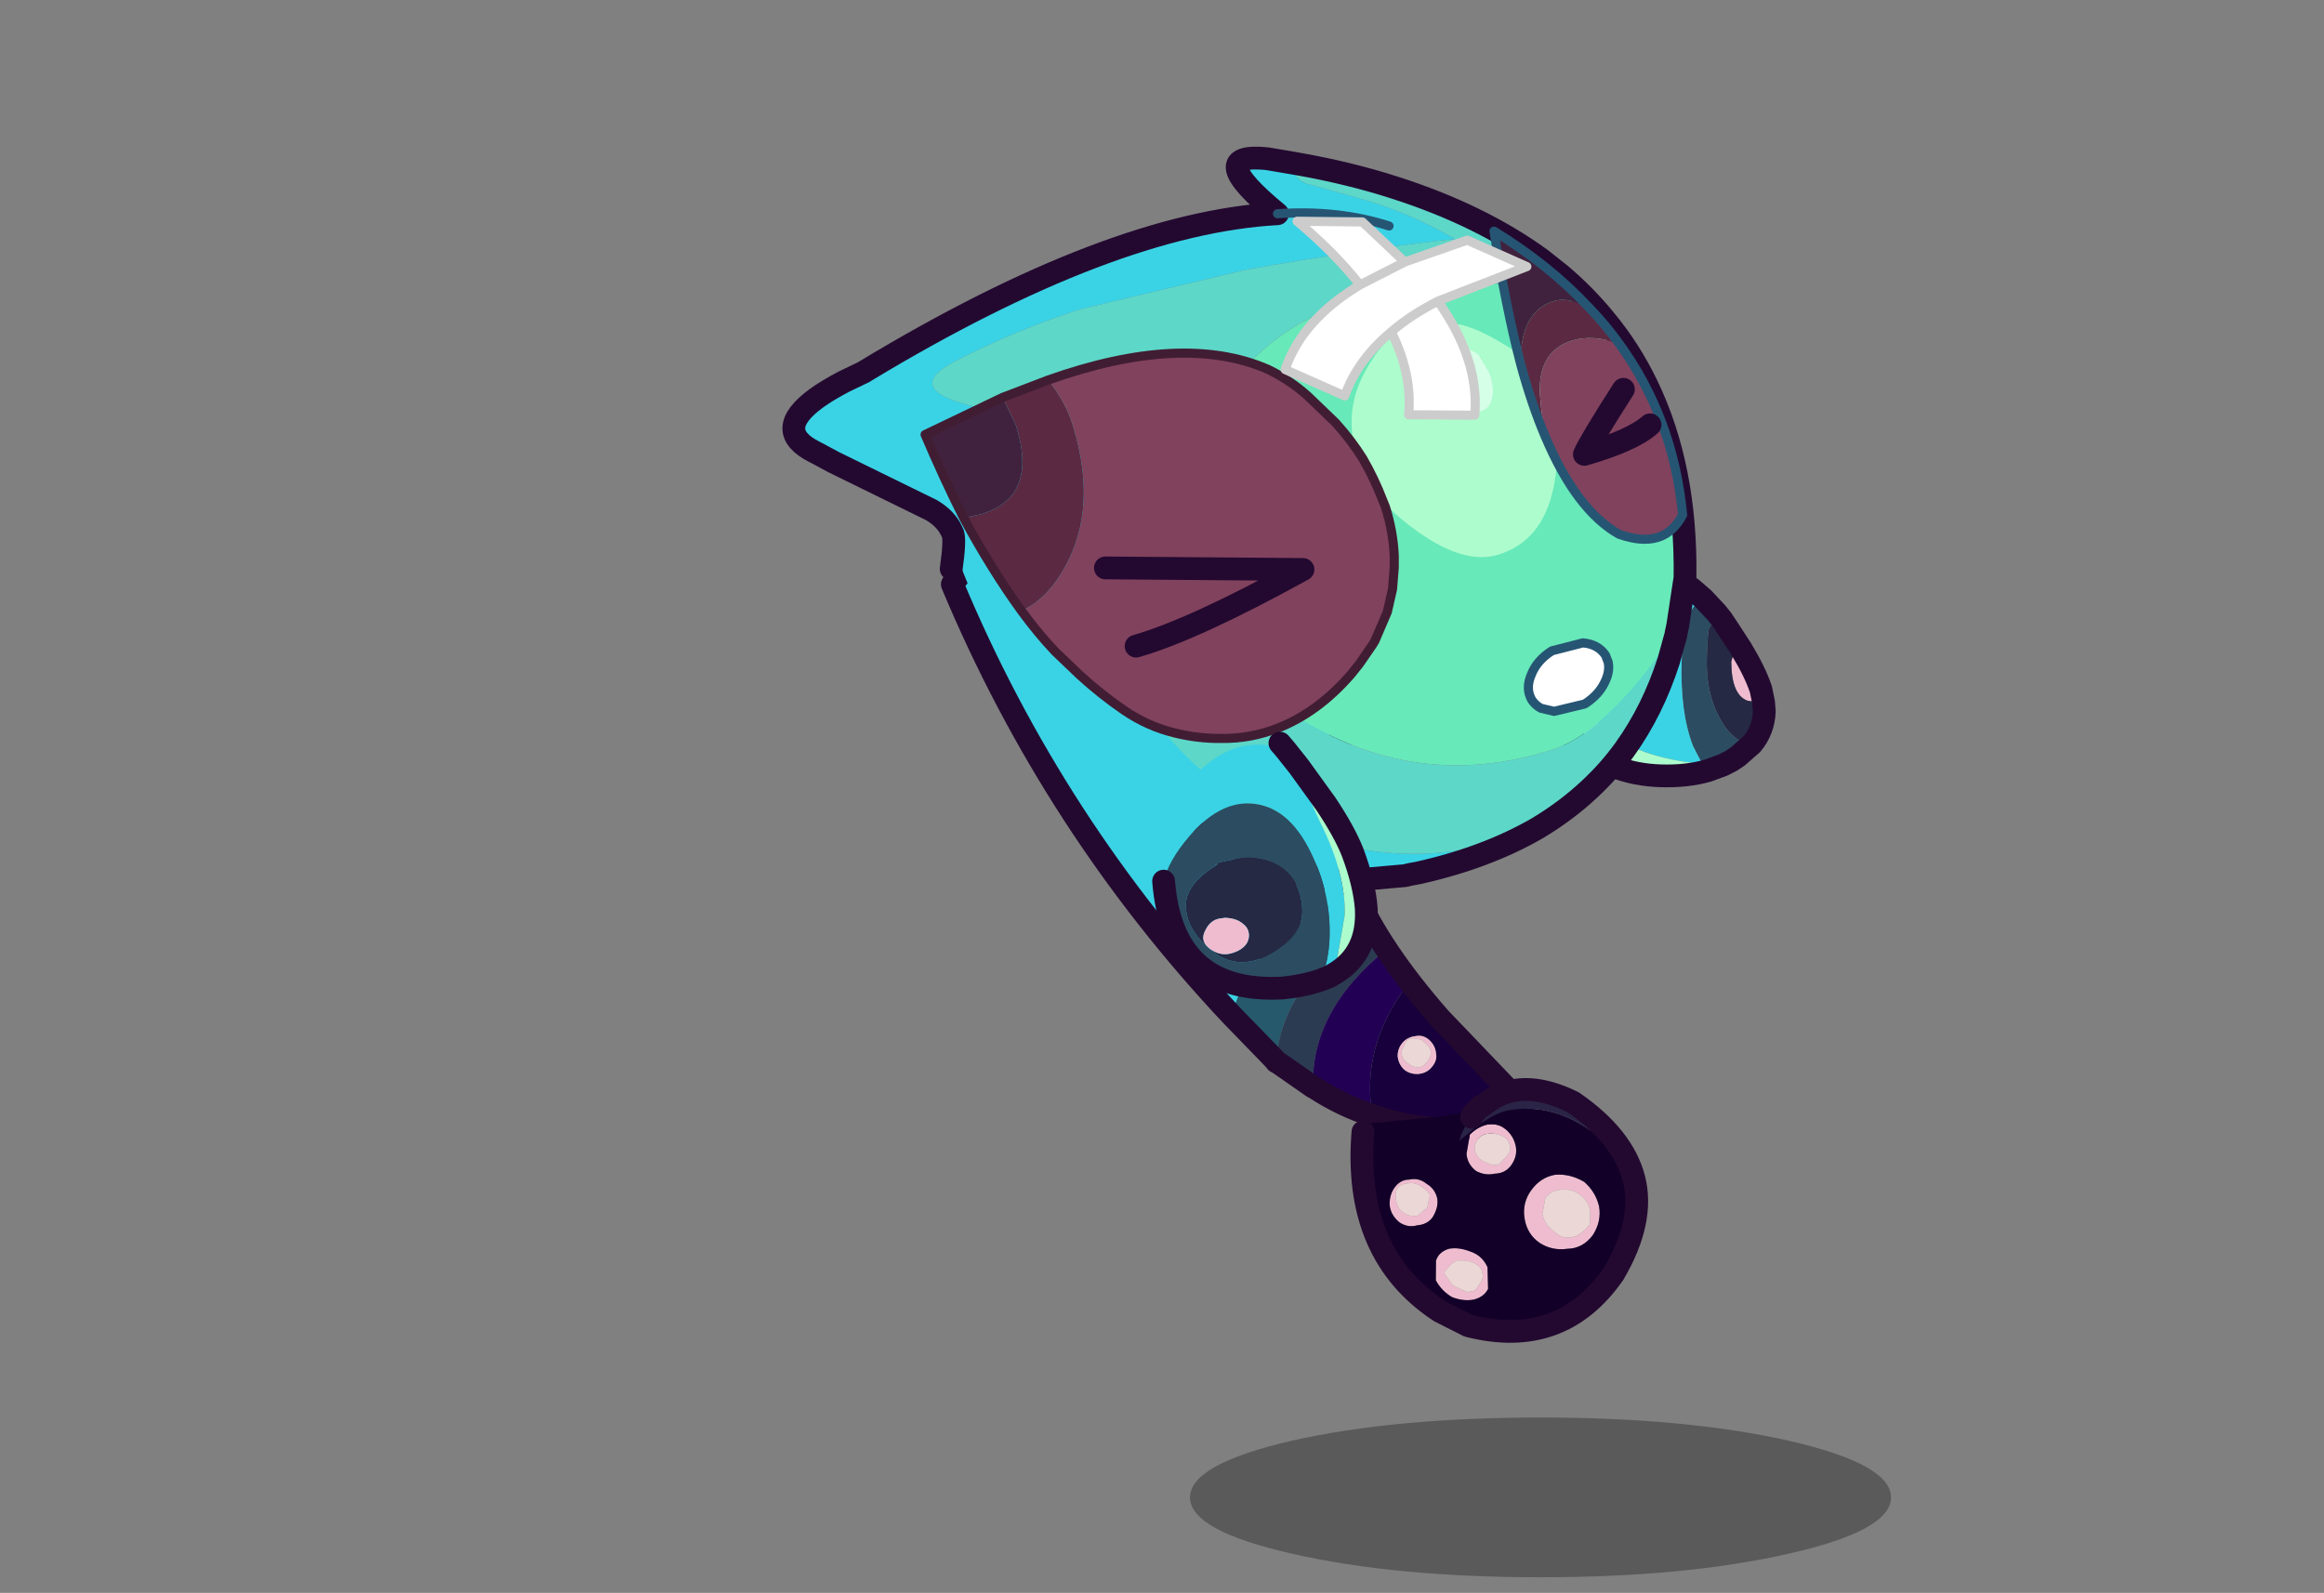 <?xml version="1.0" encoding="UTF-8" standalone="no"?>
<svg xmlns:ffdec="https://www.free-decompiler.com/flash" xmlns:xlink="http://www.w3.org/1999/xlink" ffdec:objectType="frame" height="174.85px" width="255.05px" xmlns="http://www.w3.org/2000/svg">
  <rect width="100%" height="100%" fill="#808080" stroke="none"/>
  <g transform="matrix(1.0, 0.0, 0.0, 1.0, 159.25, 30.25)">
    <use ffdec:characterId="1" height="19.7" transform="matrix(1.019, 0.0, 0.0, 0.89, -28.65, 125.35)" width="75.5" xlink:href="#shape0"/>
    <use ffdec:characterId="84" height="84.1" transform="matrix(0.101, -0.995, 0.995, 0.101, -63.731, 110.124)" width="105.6" xlink:href="#shape1"/>
    <use ffdec:characterId="3" height="25.15" transform="matrix(0.999, 0.033, -0.033, 0.999, 9.442, 30.56)" width="26.75" xlink:href="#shape2"/>
    <use ffdec:characterId="37" height="83.15" transform="matrix(0.953, -0.304, 0.304, 0.953, -77.771, 3.49)" width="93.55" xlink:href="#shape3"/>
    <use ffdec:characterId="64" height="8.0" transform="matrix(0.953, -0.304, 0.304, 0.953, 6.775, 41.877)" width="10.3" xlink:href="#shape4"/>
    <use ffdec:characterId="39" height="26.6" transform="matrix(0.953, -0.304, 0.304, 0.953, -13.828, 8.777)" width="21.6" xlink:href="#shape5"/>
    <use ffdec:characterId="85" height="53.4" transform="matrix(0.953, -0.304, 0.304, 0.953, -61.363, 7.695)" width="78.45" xlink:href="#shape6"/>
    <use ffdec:characterId="8" height="24.9" transform="matrix(0.04, -0.999, 0.999, 0.04, -33.299, 78.959)" width="29.45" xlink:href="#shape7"/>
  </g>
  <defs>
    <g id="shape0" transform="matrix(1.0, 0.0, 0.0, 1.0, 0.0, 0.0)">
      <path d="M75.5 9.85 Q75.5 13.95 64.45 16.8 53.3 19.7 37.75 19.7 22.1 19.7 11.0 16.8 0.0 13.95 0.0 9.85 0.0 5.75 11.0 2.85 22.1 0.0 37.75 0.0 53.3 0.0 64.45 2.85 75.5 5.75 75.5 9.85" fill="#000000" fill-opacity="0.298" fill-rule="evenodd" stroke="none"/>
    </g>
    <g id="shape1" transform="matrix(1.0, 0.0, 0.0, 1.0, 7.3, 10.8)">
      <path d="M20.9 31.1 L24.25 25.6 25.45 25.75 Q34.25 27.0 40.3 37.8 38.0 37.15 36.85 40.0 29.45 30.75 20.95 31.1 L20.9 31.1 M20.95 31.1 L25.45 25.75 20.95 31.1" fill="#26596c" fill-rule="evenodd" stroke="none"/>
      <path d="M18.55 35.4 L20.8 31.35 20.9 31.1 20.95 31.1 Q29.45 30.75 36.85 40.0 35.15 39.6 34.35 41.85 26.85 34.3 18.55 35.4 M20.95 31.1 L20.8 31.35 20.95 31.1" fill="#2b3b52" fill-rule="evenodd" stroke="none"/>
      <path d="M16.1 42.2 Q16.8 38.85 18.5 35.55 L18.55 35.4 Q26.85 34.3 34.35 41.85 32.35 42.55 30.7 44.55 23.45 40.15 16.1 42.2" fill="#220154" fill-rule="evenodd" stroke="none"/>
      <path d="M27.45 48.5 L19.35 58.0 Q16.3 56.35 15.8 52.95 14.8 47.5 16.1 42.2 23.45 40.15 30.7 44.55 L30.25 45.15 27.45 48.5 M24.4 44.7 Q23.7 44.2 22.85 44.3 21.9 44.5 21.4 45.25 21.0 45.95 21.15 46.8 21.35 47.7 22.05 48.15 22.85 48.7 23.6 48.45 24.4 48.3 24.95 47.6 25.5 46.85 25.25 46.05 25.05 45.15 24.4 44.7" fill="#17003c" fill-rule="evenodd" stroke="none"/>
      <path d="M25.45 25.75 Q44.2 4.15 69.45 -9.55 87.6 1.7 93.05 9.25 98.8 17.15 96.25 17.3 L93.85 19.9 Q81.75 32.3 67.15 33.05 L65.3 33.45 53.85 34.2 Q43.05 34.4 40.3 37.8 34.25 27.0 25.45 25.75 M67.15 33.05 Q84.85 28.7 93.85 19.9 84.85 28.7 67.15 33.05" fill="#3ad3e5" fill-rule="evenodd" stroke="none"/>
      <path d="M24.55 45.05 L23.6 44.7 Q22.7 44.6 22.25 45.4 21.35 46.8 22.45 47.5 23.8 48.45 24.65 47.1 L24.95 46.65 24.95 46.05 Q25.1 45.45 24.55 45.05 M24.4 44.7 Q25.05 45.15 25.25 46.05 25.5 46.85 24.95 47.6 24.4 48.3 23.6 48.45 22.85 48.7 22.05 48.15 21.35 47.7 21.15 46.8 21.0 45.95 21.4 45.25 21.9 44.5 22.85 44.3 23.7 44.2 24.4 44.7" fill="#efbccf" fill-rule="evenodd" stroke="none"/>
      <path d="M24.55 45.05 Q25.1 45.45 24.95 46.05 L24.95 46.65 24.65 47.1 Q23.8 48.45 22.45 47.5 21.35 46.8 22.25 45.4 22.7 44.6 23.6 44.7 L24.55 45.05" fill="#ebd7d6" fill-rule="evenodd" stroke="none"/>
      <path d="M25.45 25.75 Q44.2 4.15 69.45 -9.55 87.6 1.7 93.05 9.25 98.8 17.15 96.25 17.3 L93.85 19.9 Q84.85 28.7 67.15 33.05 L65.3 33.45 Q59.1 34.7 50.35 34.75 45.6 34.8 40.3 37.8 34.25 41.2 27.45 48.5 L19.35 58.0 Q16.3 56.35 15.8 52.95 14.8 47.5 16.1 42.2 16.8 38.85 18.5 35.55 L18.55 35.4 20.8 31.35 20.9 31.1 M20.8 31.35 L20.95 31.1 25.45 25.75" fill="none" stroke="#230930" stroke-linecap="round" stroke-linejoin="round" stroke-width="2.5"/>
      <path d="M4.6 48.3 Q4.2 47.3 4.75 46.3 5.4 45.35 6.4 45.1 7.45 44.9 8.35 45.35 9.4 45.9 9.5 46.9 9.85 47.95 9.25 48.85 8.8 49.85 7.75 50.2 6.8 50.45 5.65 49.9 4.8 49.4 4.6 48.3 M7.2 45.7 Q6.35 45.9 6.0 46.4 5.4 47.2 5.65 48.2 L5.65 48.25 6.4 48.95 6.6 49.2 7.9 49.35 Q8.25 49.4 8.8 48.5 9.3 47.6 9.1 46.9 8.8 45.25 7.2 45.7 M11.2 54.1 Q11.85 53.1 12.95 52.9 L15.1 53.05 Q16.0 53.8 16.35 54.75 16.7 55.95 16.1 56.85 15.45 57.85 14.3 58.2 13.25 58.5 12.2 57.9 11.25 57.35 11.1 56.2 10.75 55.15 11.2 54.1 M13.3 53.8 Q12.45 54.2 12.25 55.05 11.85 56.15 12.2 56.6 L13.2 57.35 Q13.9 57.75 14.05 57.6 14.95 57.45 15.25 56.7 15.6 55.85 15.35 54.85 15.15 54.25 14.75 54.05 14.05 53.55 13.3 53.8 M1.2 53.1 Q1.0 52.6 0.4 52.2 -0.1 51.8 -0.35 51.8 L-1.55 52.85 -1.95 53.9 -2.15 54.7 -2.05 54.75 -1.95 55.15 -1.75 55.45 Q-1.6 55.5 -1.2 55.7 -0.45 56.25 0.2 55.9 0.7 55.85 1.05 55.1 1.4 54.3 1.2 53.1 M6.55 59.95 Q8.25 59.5 9.75 60.4 11.2 61.25 11.65 62.8 11.95 64.4 11.2 66.05 10.25 67.4 8.7 67.95 7.1 68.4 5.5 67.6 3.9 66.65 3.7 64.95 3.3 63.3 4.05 61.85 4.85 60.4 6.55 59.95 M0.95 50.75 Q1.95 50.95 2.4 52.05 2.7 53.15 2.3 54.5 2.0 55.75 0.8 56.45 L-1.55 56.75 Q-2.5 56.4 -2.9 55.25 -3.2 54.15 -2.85 52.9 -2.3 51.7 -1.2 50.95 L0.95 50.75 M5.05 65.4 Q5.25 66.2 6.6 67.15 L7.9 67.05 Q9.05 66.85 9.7 65.8 10.45 64.65 10.0 63.3 9.8 62.5 9.05 62.0 L7.2 61.85 Q6.05 62.25 5.5 63.25 4.65 64.25 5.05 65.4" fill="#efbccf" fill-rule="evenodd" stroke="none"/>
      <path d="M7.2 45.7 Q8.8 45.25 9.1 46.9 9.3 47.6 8.8 48.5 8.25 49.4 7.9 49.35 L6.6 49.2 6.4 48.95 5.65 48.25 5.65 48.2 Q5.4 47.2 6.0 46.4 6.35 45.9 7.2 45.7 M13.3 53.8 Q14.05 53.55 14.75 54.05 15.15 54.25 15.35 54.85 15.6 55.85 15.25 56.7 14.95 57.45 14.05 57.6 13.9 57.75 13.2 57.35 L12.2 56.6 Q11.85 56.15 12.25 55.05 12.45 54.2 13.3 53.8 M1.2 53.1 Q1.4 54.3 1.05 55.1 0.7 55.85 0.2 55.9 -0.45 56.25 -1.2 55.7 -1.6 55.5 -1.75 55.45 L-1.95 55.15 -2.05 54.75 -2.15 54.7 -1.95 53.9 -1.55 52.85 -0.35 51.8 Q-0.1 51.8 0.4 52.2 1.0 52.6 1.2 53.1 M5.05 65.4 Q4.65 64.25 5.5 63.25 6.05 62.25 7.2 61.85 L9.05 62.0 Q9.8 62.5 10.0 63.3 10.45 64.65 9.7 65.8 9.05 66.85 7.9 67.05 L6.6 67.15 Q5.25 66.2 5.05 65.4" fill="#ebd7d6" fill-rule="evenodd" stroke="none"/>
      <path d="M4.6 48.3 Q4.8 49.4 5.65 49.9 6.8 50.45 7.75 50.2 8.8 49.85 9.25 48.85 9.85 47.95 9.5 46.9 9.4 45.9 8.35 45.35 7.45 44.9 6.4 45.1 5.4 45.35 4.75 46.3 4.2 47.3 4.6 48.3 M14.2 41.35 Q15.2 41.0 15.4 43.0 L16.7 49.4 17.7 53.05 17.0 53.05 Q15.6 52.15 14.35 52.0 L15.7 53.35 Q17.8 55.5 18.2 57.1 19.5 61.7 16.65 66.6 14.75 69.95 12.1 71.45 7.6 73.1 1.5 70.3 -7.35 65.4 -5.8 55.0 L-4.55 51.75 Q0.7 41.6 14.2 41.35 M11.2 54.1 Q10.75 55.15 11.1 56.2 11.25 57.35 12.2 57.9 13.25 58.5 14.3 58.2 15.45 57.85 16.1 56.85 16.7 55.95 16.35 54.75 16.0 53.8 15.1 53.05 L12.95 52.9 Q11.85 53.1 11.2 54.1 M0.95 50.75 L-1.2 50.95 Q-2.3 51.7 -2.85 52.9 -3.2 54.15 -2.9 55.25 -2.5 56.4 -1.55 56.75 L0.8 56.45 Q2.0 55.75 2.3 54.5 2.7 53.15 2.4 52.05 1.95 50.95 0.95 50.75 M6.55 59.95 Q4.85 60.4 4.05 61.85 3.3 63.3 3.7 64.95 3.9 66.65 5.5 67.6 7.1 68.4 8.7 67.95 10.25 67.4 11.2 66.05 11.95 64.4 11.65 62.8 11.2 61.25 9.75 60.4 8.25 59.5 6.55 59.95" fill="#130029" fill-rule="evenodd" stroke="none"/>
      <path d="M17.0 53.05 L17.25 53.1 18.3 53.9 17.75 54.3 18.4 54.15 18.9 54.7 Q21.9 58.05 19.85 63.75 L19.75 64.0 Q16.55 69.8 12.1 71.45 14.75 69.95 16.65 66.6 19.5 61.7 18.2 57.1 17.8 55.5 15.7 53.35 L14.35 52.0 Q15.6 52.15 17.0 53.05" fill="#2a2446" fill-rule="evenodd" stroke="none"/>
      <path d="M17.0 53.05 L17.25 53.1 18.3 53.9 18.4 54.15 18.9 54.7 Q21.9 58.05 19.85 63.75 L19.75 64.0 Q16.55 69.8 12.1 71.45 7.6 73.1 1.5 70.3 -7.35 65.4 -5.8 55.0 L-4.55 51.75 Q0.7 41.6 14.2 41.35" fill="none" stroke="#230930" stroke-linecap="round" stroke-linejoin="round" stroke-width="2.5"/>
    </g>
    <g id="shape2" transform="matrix(1.0, 0.0, 0.0, 1.0, 1.25, 1.25)">
      <path d="M24.15 14.3 L22.4 14.1 Q20.6 13.55 20.45 9.9 20.6 8.85 21.4 8.3 L21.5 8.45 Q23.1 10.9 23.8 12.8 L24.15 14.25 24.15 14.3" fill="#efbccf" fill-rule="evenodd" stroke="none"/>
      <path d="M21.4 8.3 Q20.6 8.85 20.45 9.9 20.6 13.55 22.4 14.1 L24.15 14.3 24.25 15.2 Q24.25 17.25 23.0 18.85 20.9 18.75 19.35 16.05 17.75 13.3 17.75 9.5 17.75 6.55 17.9 6.25 18.1 5.75 19.25 5.25 L20.0 6.3 21.4 8.3" fill="#252944" fill-rule="evenodd" stroke="none"/>
      <path d="M19.25 5.25 Q18.1 5.75 17.9 6.25 17.75 6.55 17.75 9.5 17.75 13.3 19.35 16.05 20.9 18.75 23.0 18.85 L21.5 20.25 20.8 20.75 19.9 21.25 18.3 21.9 17.65 21.2 17.1 20.25 16.55 19.25 Q15.0 15.6 15.0 9.9 15.0 6.05 15.9 4.35 16.35 3.5 17.15 3.05 L18.65 4.55 19.25 5.25" fill="#2c4c61" fill-rule="evenodd" stroke="none"/>
      <path d="M5.6 1.35 Q6.35 0.85 7.2 0.55 L12.5 0.25 Q13.5 0.55 14.35 1.05 L15.85 2.0 17.15 3.05 Q16.35 3.5 15.9 4.35 15.0 6.05 15.0 9.9 15.0 15.6 16.55 19.25 L17.1 20.25 17.65 21.2 Q10.35 20.75 6.65 17.65 2.7 14.3 2.7 7.55 2.7 6.4 4.45 3.2 L5.6 1.35" fill="#3ad3e5" fill-rule="evenodd" stroke="none"/>
      <path d="M18.3 21.9 Q16.0 22.65 13.1 22.65 7.5 22.65 3.8 19.3 0.0 15.9 0.0 10.65 0.0 7.6 2.15 4.55 L2.5 4.1 Q3.85 2.4 5.6 1.35 L4.45 3.2 Q2.7 6.4 2.7 7.55 2.7 14.3 6.65 17.65 10.35 20.75 17.65 21.2 L18.3 21.9" fill="#adfccd" fill-rule="evenodd" stroke="none"/>
      <path d="M21.4 8.3 L20.0 6.3 19.25 5.25 18.65 4.55 17.15 3.05 15.85 2.0 14.35 1.05 Q13.5 0.55 12.5 0.25 L7.2 0.55 Q6.35 0.85 5.6 1.35 3.85 2.4 2.5 4.1 L2.15 4.55 Q0.0 7.6 0.0 10.65 0.0 15.9 3.8 19.3 7.5 22.65 13.1 22.65 16.0 22.65 18.3 21.9 L19.9 21.25 20.8 20.75 21.5 20.25 23.0 18.85 Q24.25 17.25 24.25 15.2 L24.15 14.3 24.15 14.25 23.8 12.8 Q23.1 10.9 21.5 8.45 L21.4 8.3 Z" fill="none" stroke="#230930" stroke-linecap="round" stroke-linejoin="round" stroke-width="2.5"/>
    </g>
    <g id="shape3" transform="matrix(1.0, 0.0, 0.0, 1.0, 1.25, 1.25)">
      <path d="M88.45 28.7 Q90.1 32.75 90.7 37.1 92.1 47.0 88.25 58.45 L85.9 63.2 Q83.4 65.55 80.15 67.6 73.3 72.0 68.65 72.0 55.05 72.0 45.65 62.85 36.9 54.5 36.9 44.2 36.9 33.35 44.05 25.95 51.4 18.4 62.7 18.4 78.85 18.4 88.45 28.7" fill="#67e9b9" fill-rule="evenodd" stroke="none"/>
      <path d="M61.45 2.2 Q66.7 4.95 70.95 8.0 78.95 13.7 83.8 20.3 L85.35 22.6 Q87.2 25.55 88.45 28.7 78.85 18.4 62.7 18.4 51.4 18.4 44.05 25.95 36.9 33.35 36.9 44.2 36.9 54.5 45.65 62.85 55.05 72.0 68.65 72.0 73.3 72.0 80.15 67.6 83.4 65.55 85.9 63.2 L85.5 63.9 85.4 64.1 83.8 66.55 Q80.45 71.25 76.2 74.4 73.9 76.1 71.25 77.35 68.1 78.85 64.5 79.7 L61.7 79.9 Q48.95 79.9 39.65 72.2 L35.7 68.4 Q31.35 63.65 28.9 57.8 26.6 52.2 26.6 47.2 26.6 41.85 29.85 37.1 L30.55 36.15 33.3 32.95 Q34.5 31.45 34.5 30.7 34.5 29.6 33.6 28.35 L31.55 25.8 Q28.55 21.95 20.4 17.3 12.25 12.6 19.3 11.45 26.4 10.25 33.9 10.2 L52.6 11.6 Q65.65 13.35 75.5 15.35 71.4 10.85 66.6 7.75 L61.8 4.6 Q60.9 3.85 60.9 2.95 L61.3 2.35 61.45 2.2" fill="#5dd7c8" fill-rule="evenodd" stroke="none"/>
      <path d="M64.5 79.7 Q58.15 81.1 50.45 80.4 L49.7 80.3 49.05 80.25 44.15 79.15 Q40.2 78.15 37.2 75.9 L32.85 72.2 32.55 71.8 29.5 69.2 Q14.1 56.6 12.9 32.4 L11.85 33.05 Q13.2 30.25 13.2 29.45 L13.15 29.05 Q12.95 27.6 11.75 26.25 L3.1 17.95 1.8 16.6 1.45 16.25 Q-2.25 12.6 3.5 10.7 4.9 10.25 6.85 9.9 L9.35 9.55 9.5 9.5 Q40.1 2.2 57.8 6.8 52.0 -2.15 58.55 0.7 L61.45 2.2 61.3 2.35 60.9 2.95 Q60.9 3.85 61.8 4.6 L66.6 7.75 Q71.4 10.85 75.5 15.35 65.65 13.35 52.6 11.6 L33.9 10.2 Q26.4 10.25 19.3 11.45 12.25 12.6 20.4 17.3 28.55 21.95 31.55 25.8 L33.6 28.35 Q34.5 29.6 34.5 30.7 34.5 31.45 33.3 32.95 L30.55 36.15 29.85 37.1 Q26.6 41.85 26.6 47.2 26.6 52.2 28.9 57.8 31.35 63.65 35.7 68.4 L39.65 72.2 Q48.95 79.9 61.7 79.9 L64.5 79.7 M69.05 11.8 Q64.3 8.4 57.8 6.8 64.3 8.4 69.05 11.8" fill="#3ad3e5" fill-rule="evenodd" stroke="none"/>
      <path d="M61.45 2.2 Q66.7 4.95 70.95 8.0 78.95 13.7 83.8 20.3 L85.35 22.6 Q87.2 25.55 88.45 28.7 90.1 32.75 90.7 37.1 92.1 47.0 88.25 58.45 L85.9 63.2 85.5 63.9 85.4 64.1 83.8 66.55 Q80.45 71.25 76.2 74.4 73.9 76.1 71.25 77.35 68.1 78.85 64.5 79.7 58.15 81.1 50.45 80.4 L49.7 80.3 49.05 80.25 44.15 79.15 Q40.2 78.15 37.2 75.9 L32.85 72.2 32.55 71.8 29.5 69.2 M11.85 33.05 Q13.2 30.25 13.2 29.45 L13.15 29.05 Q12.95 27.6 11.75 26.25 L3.1 17.95 1.8 16.6 1.45 16.25 Q-2.25 12.6 3.5 10.7 4.9 10.25 6.85 9.9 L9.35 9.55 9.5 9.5 Q40.1 2.2 57.8 6.8 52.0 -2.15 58.55 0.7 L61.45 2.2" fill="none" stroke="#230930" stroke-linecap="round" stroke-linejoin="round" stroke-width="2.5"/>
      <path d="M57.8 6.8 Q64.3 8.4 69.05 11.8" fill="none" stroke="#265573" stroke-linecap="round" stroke-linejoin="round" stroke-width="1.0"/>
    </g>
    <g id="shape4" transform="matrix(1.0, 0.0, 0.0, 1.0, -67.6, -61.05)">
      <path d="M68.95 63.5 Q70.0 62.2 71.9 61.7 L75.4 61.9 Q76.95 62.55 77.35 63.95 L77.4 64.75 Q77.3 65.7 76.55 66.55 75.45 67.85 73.55 68.35 L70.1 68.1 68.85 67.35 Q68.35 66.85 68.15 66.15 67.85 64.75 68.95 63.5" fill="#ffffff" fill-rule="evenodd" stroke="none"/>
      <path d="M68.95 63.5 Q70.0 62.2 71.9 61.7 L75.4 61.9 Q76.95 62.55 77.35 63.95 L77.4 64.75 Q77.3 65.7 76.55 66.55 75.45 67.85 73.55 68.35 L70.1 68.1 68.85 67.35 Q68.35 66.85 68.15 66.15 67.85 64.75 68.95 63.5 Z" fill="none" stroke="#265573" stroke-linecap="round" stroke-linejoin="round" stroke-width="1.0"/>
    </g>
    <g id="shape5" transform="matrix(1.0, 0.0, 0.0, 1.0, -58.05, -23.25)">
      <path d="M73.35 24.6 Q75.25 25.75 77.9 28.95 79.3 31.7 79.55 35.05 80.05 40.35 77.45 44.8 74.55 49.85 69.6 49.85 65.7 49.85 61.9 44.8 58.45 40.25 58.1 36.25 57.55 30.2 61.7 26.25 64.85 23.25 67.2 23.25 71.1 23.25 73.35 24.6 M74.0 28.05 L72.55 26.6 Q71.85 26.25 71.0 26.25 69.35 26.25 68.85 27.25 68.4 28.05 68.6 30.0 69.0 34.3 72.5 34.3 73.8 34.3 74.35 32.75 74.75 31.7 74.65 30.5 L74.15 28.3 74.0 28.05" fill="#adfccd" fill-rule="evenodd" stroke="none"/>
      <path d="M74.0 28.05 L74.15 28.3 74.65 30.5 Q74.75 31.7 74.35 32.75 73.8 34.3 72.5 34.3 69.0 34.3 68.6 30.0 68.4 28.05 68.85 27.25 69.35 26.25 71.0 26.25 71.85 26.25 72.55 26.6 L74.0 28.05" fill="#d5ffe6" fill-rule="evenodd" stroke="none"/>
    </g>
    <g id="shape6" transform="matrix(1.0, 0.0, 0.0, 1.0, -13.1, -7.75)">
      <path d="M89.2 31.85 Q86.8 29.9 84.3 29.9 80.7 29.9 79.4 33.8 78.95 35.15 78.35 39.0 78.0 35.25 78.2 30.65 78.75 28.85 79.45 27.75 81.05 25.15 83.75 25.15 85.3 25.15 87.2 26.95 88.4 29.35 89.2 31.85" fill="#5b2a42" fill-rule="evenodd" stroke="none"/>
      <path d="M87.2 26.95 Q85.3 25.15 83.75 25.15 81.05 25.15 79.45 27.75 78.75 28.85 78.2 30.65 78.55 24.1 79.85 15.85 84.5 21.25 87.2 26.95" fill="#40223e" fill-rule="evenodd" stroke="none"/>
      <path d="M78.35 39.0 Q78.95 35.15 79.4 33.8 80.7 29.9 84.3 29.9 86.8 29.9 89.2 31.85 92.35 41.45 90.1 51.8 87.0 54.9 82.8 51.7 79.15 47.75 78.35 39.0" fill="#81425d" fill-rule="evenodd" stroke="none"/>
      <path d="M89.2 31.85 Q88.4 29.35 87.2 26.95 84.5 21.25 79.85 15.85 78.55 24.1 78.2 30.65 78.0 35.25 78.35 39.0 79.15 47.75 82.8 51.7 87.0 54.9 90.1 51.8 92.35 41.45 89.2 31.85 Z" fill="none" stroke="#265573" stroke-linecap="round" stroke-linejoin="round" stroke-width="1.0"/>
      <path d="M88.1 36.7 Q82.85 41.05 81.85 42.2 87.3 42.35 89.7 41.3" fill="none" stroke="#230930" stroke-linecap="round" stroke-linejoin="round" stroke-width="2.5"/>
      <path d="M28.3 16.55 Q43.95 16.05 51.6 22.75 53.55 24.6 54.9 26.9 L56.9 30.6 Q57.95 32.9 58.55 35.25 59.1 37.75 59.25 40.4 L59.3 41.05 Q59.3 43.85 58.6 46.45 L58.2 47.7 57.3 49.9 56.0 52.1 53.75 54.7 53.35 55.05 51.35 56.6 50.15 57.4 Q45.4 60.3 40.65 60.6 37.45 60.8 34.45 59.8 32.0 59.05 29.8 57.7 27.15 56.1 25.2 53.6 23.3 51.15 21.75 48.45 L19.95 45.15 Q18.75 42.65 17.8 39.8 21.35 39.35 24.6 35.85 29.35 30.75 29.35 21.8 29.35 19.4 28.3 16.55" fill="#81425d" fill-rule="evenodd" stroke="none"/>
      <path d="M17.8 39.8 Q16.05 34.5 14.85 28.15 L16.85 28.35 Q19.85 28.35 21.4 26.75 23.4 24.75 23.4 20.2 L22.95 16.85 28.3 16.55 Q29.35 19.4 29.35 21.8 29.35 30.75 24.6 35.85 21.35 39.35 17.8 39.8" fill="#5b2a42" fill-rule="evenodd" stroke="none"/>
      <path d="M14.85 28.15 Q14.1 23.45 13.6 18.15 L22.95 16.85 23.4 20.2 Q23.4 24.75 21.4 26.75 19.85 28.35 16.85 28.35 L14.85 28.15" fill="#40223e" fill-rule="evenodd" stroke="none"/>
      <path d="M28.3 16.55 Q43.95 16.05 51.6 22.75 53.55 24.6 54.9 26.9 L56.9 30.6 Q57.95 32.9 58.55 35.25 59.1 37.75 59.25 40.4 L59.3 41.05 Q59.3 43.85 58.6 46.45 L58.2 47.7 57.3 49.9 56.0 52.1 53.75 54.7 53.35 55.05 51.35 56.6 50.15 57.4 Q45.4 60.3 40.65 60.6 37.45 60.8 34.45 59.8 32.0 59.05 29.8 57.7 27.15 56.1 25.2 53.6 23.3 51.15 21.75 48.45 L19.95 45.15 Q18.75 42.65 17.8 39.8 16.05 34.5 14.85 28.15 14.1 23.45 13.6 18.15 L22.95 16.85 28.3 16.55 Z" fill="none" stroke="#411d33" stroke-linecap="round" stroke-linejoin="round" stroke-width="1.0"/>
      <path d="M28.6 47.3 Q35.2 47.5 48.6 44.85 L28.0 38.1" fill="none" stroke="#230930" stroke-linecap="round" stroke-linejoin="round" stroke-width="2.5"/>
      <path d="M69.5 16.1 L64.05 17.0 69.5 16.1 76.75 15.9 82.1 20.65 71.65 21.3 Q74.05 28.85 71.7 34.45 L64.8 32.2 Q66.55 28.1 65.75 22.95 61.3 24.75 58.75 28.1 L53.4 23.35 Q56.85 18.7 64.05 17.0 62.5 12.85 59.6 8.25 L66.4 10.5 69.5 16.1 M71.65 21.3 Q68.3 21.85 65.75 22.95 68.3 21.85 71.65 21.3" fill="#ffffff" fill-rule="evenodd" stroke="none"/>
      <path d="M64.05 17.0 L69.5 16.1 66.4 10.5 59.6 8.25 Q62.5 12.85 64.05 17.0 56.85 18.7 53.4 23.35 L58.75 28.1 Q61.3 24.75 65.75 22.95 68.3 21.85 71.65 21.3 L82.1 20.65 76.75 15.9 69.5 16.1 M71.65 21.3 Q74.05 28.85 71.7 34.45 L64.8 32.2 Q66.55 28.1 65.75 22.95" fill="none" stroke="#cccccc" stroke-linecap="round" stroke-linejoin="round" stroke-width="1.0"/>
    </g>
    <g id="shape7" transform="matrix(1.0, 0.0, 0.0, 1.0, 1.25, 1.0)">
      <path d="M11.3 0.25 L12.45 0.1 14.95 0.0 15.3 0.0 18.5 0.65 Q21.7 1.25 24.65 4.9 27.65 8.55 26.25 13.05 L24.45 14.6 Q22.05 15.25 18.3 17.25 12.8 20.25 8.3 20.25 L1.9 19.4 1.55 18.85 1.15 17.95 Q3.35 18.7 5.7 18.7 10.6 18.7 15.05 16.3 20.2 13.55 20.2 9.35 20.2 5.9 16.25 2.8 13.55 0.7 11.3 0.25" fill="#3ad3e5" fill-rule="evenodd" stroke="none"/>
      <path d="M1.9 19.4 L8.3 20.25 Q12.8 20.25 18.3 17.25 22.05 15.25 24.45 14.6 L20.5 17.7 Q17.55 19.85 15.3 20.85 11.85 22.3 9.15 22.6 4.25 23.05 1.9 19.4" fill="#adfccd" fill-rule="evenodd" stroke="none"/>
      <path d="M11.3 0.25 Q13.55 0.7 16.25 2.8 20.2 5.9 20.2 9.35 20.2 13.55 15.05 16.3 10.6 18.7 5.7 18.7 3.35 18.7 1.15 17.95 0.45 16.2 0.1 13.8 -1.05 1.7 11.3 0.25 M13.45 6.05 L13.25 5.75 13.4 6.15 Q11.2 2.8 8.9 2.8 6.65 2.8 4.75 4.8 2.75 6.8 2.75 9.0 2.75 11.2 4.55 13.4 6.3 15.65 8.55 15.6 10.8 15.5 12.25 14.3 14.25 12.7 14.25 9.35 L14.0 7.85 13.6 6.25 13.45 6.05" fill="#2c4c61" fill-rule="evenodd" stroke="none"/>
      <path d="M13.45 6.05 L13.6 6.25 14.0 7.85 14.25 9.35 Q14.25 12.7 12.25 14.3 10.8 15.5 8.55 15.6 6.3 15.65 4.55 13.4 2.75 11.2 2.75 9.0 2.75 6.8 4.75 4.8 6.65 2.8 8.9 2.8 11.2 2.8 13.4 6.15 L13.25 5.75 13.45 6.05 M3.55 7.25 Q3.55 7.9 4.0 8.75 4.65 9.85 5.65 9.85 6.5 9.85 7.0 9.1 7.55 8.4 7.55 7.15 L7.45 6.6 Q7.25 5.55 6.1 5.05 5.0 4.5 4.25 5.4 3.55 6.25 3.55 7.25" fill="#252944" fill-rule="evenodd" stroke="none"/>
      <path d="M3.55 7.25 Q3.55 6.25 4.25 5.4 5.0 4.5 6.1 5.05 7.25 5.55 7.45 6.6 L7.55 7.15 Q7.55 8.4 7.0 9.1 6.5 9.85 5.65 9.85 4.65 9.85 4.0 8.75 3.55 7.9 3.55 7.25" fill="#efbccf" fill-rule="evenodd" stroke="none"/>
      <path d="M1.15 17.95 L1.55 18.85 1.9 19.4 Q4.25 23.05 9.15 22.6 11.85 22.3 15.3 20.85 17.55 19.85 20.5 17.7 L24.45 14.6 26.25 13.05 26.95 12.4 M11.3 0.25 Q-1.05 1.7 0.1 13.8 0.45 16.2 1.15 17.95" fill="none" stroke="#230930" stroke-linecap="round" stroke-linejoin="round" stroke-width="2.5"/>
    </g>
  </defs>
</svg>
